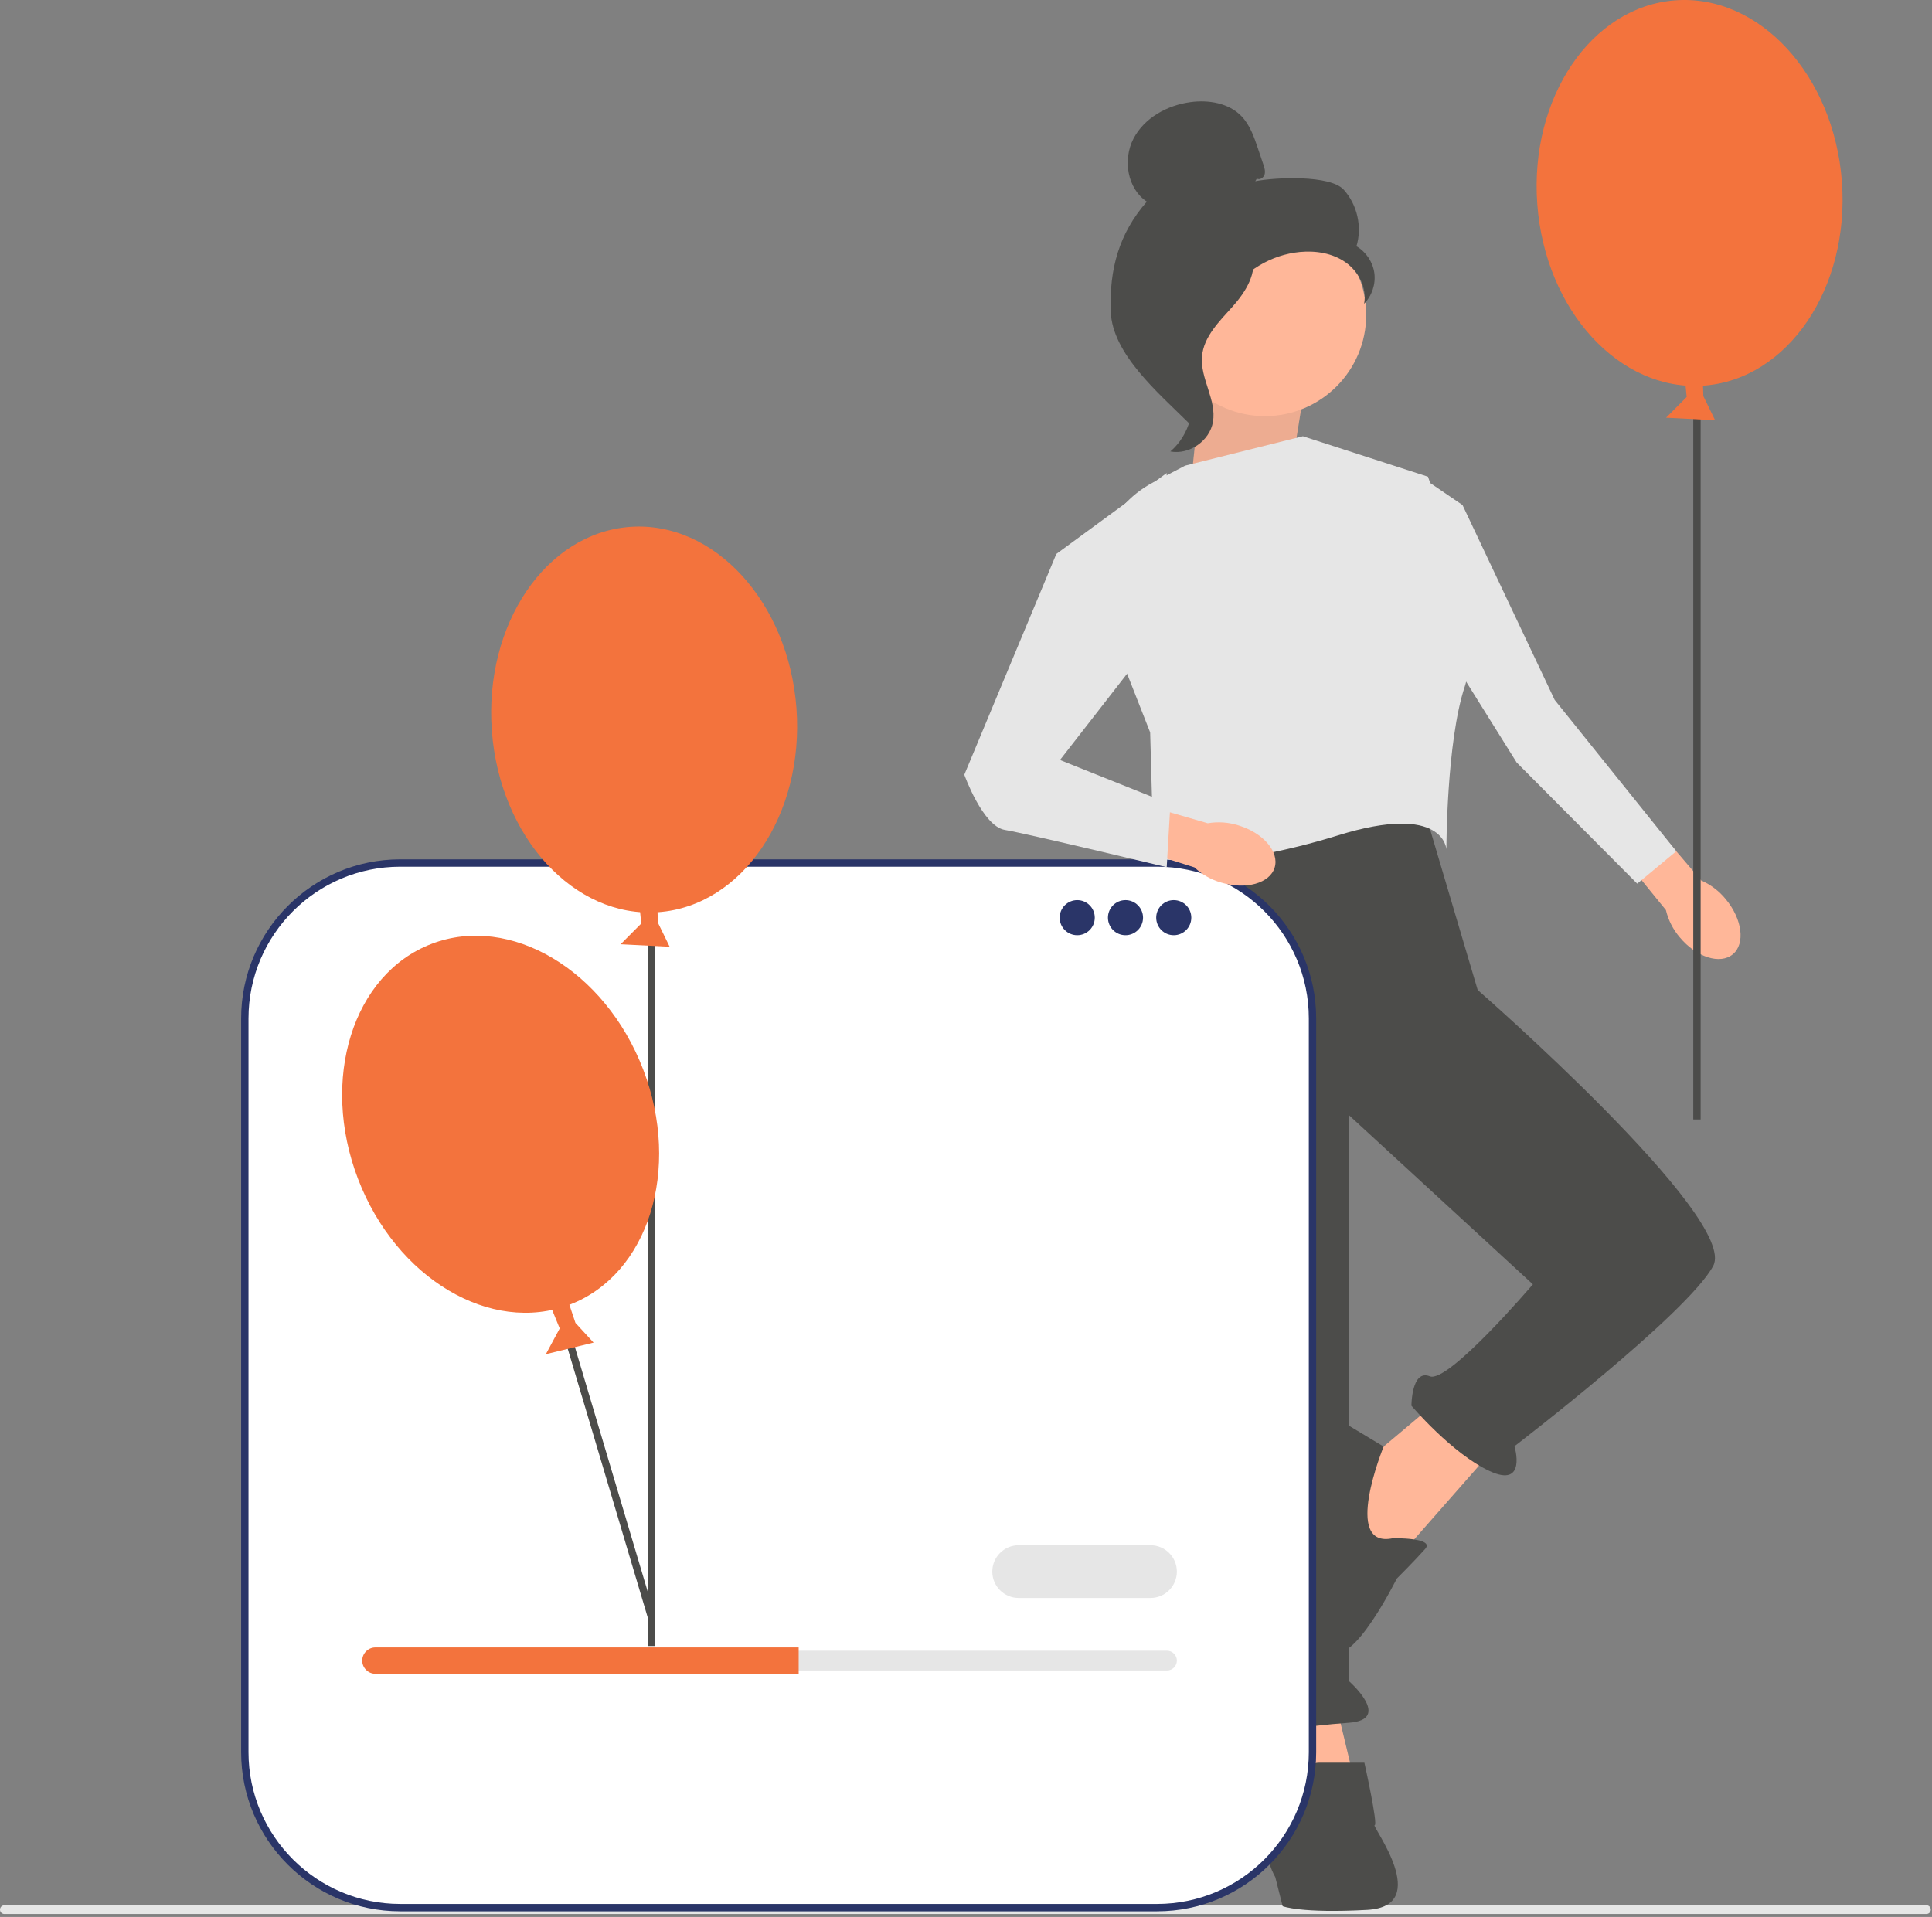 <svg width="525" height="521" viewBox="0 0 525 521" fill="none" xmlns="http://www.w3.org/2000/svg">
<rect x="0" y="0" width="525" height="521" fill="#808080" stroke="none"/>
<g clip-path="url(#clip0_5_101)">
<path d="M524.67 518.998C524.67 519.658 524.14 520.188 523.48 520.188H1.19C0.53 520.188 0 519.658 0 518.998C0 518.338 0.53 517.808 1.19 517.808H523.48C524.14 517.808 524.67 518.338 524.67 518.998Z" fill="#E6E6E6"/>
<path d="M362.542 461.059L368.542 486.059L350.542 491.059L346.542 464.059L362.542 461.059Z" fill="#FFB799"/>
<path d="M391.542 380.059L372.542 396.059L360.542 415.059L377.542 426.059L406.542 393.059L391.542 380.059Z" fill="#FFB799"/>
<path d="M385.542 215.059L401.542 269.059C401.542 269.059 472.542 331.059 465.542 344.059C458.542 357.059 411.542 393.059 411.542 393.059C411.542 393.059 415.03 404.571 404.786 399.815C394.542 395.059 383.542 382.059 383.542 382.059C383.542 382.059 383.542 372.059 388.542 374.059C393.542 376.059 416.542 349.059 416.542 349.059L366.542 303.059V456.874C366.542 456.874 378.542 467.366 366.542 468.212C354.542 469.059 343.542 471.059 343.542 471.059C343.542 471.059 329.542 466.059 334.542 461.059L319.542 379.059L308.542 279.059L316.542 227.059L385.542 215.059Z" fill="#4C4C4A"/>
<path d="M353.542 483.059C353.542 483.059 354.542 479.059 358.542 479.059H370.758C370.758 479.059 374.542 496.059 373.542 496.059C372.542 496.059 389.542 518.059 371.542 519.059C353.542 520.059 348.542 518.059 348.542 518.059L346.542 510.165C346.542 510.165 343.542 505.059 344.542 501.059C345.542 497.059 353.542 483.059 353.542 483.059Z" fill="#4C4C4A"/>
<path d="M378.542 418.059C378.542 418.059 390.027 417.878 387.285 420.968C384.542 424.059 379.542 429.059 379.542 429.059C379.542 429.059 367.648 453.059 362.095 448.559C356.542 444.059 347.542 394.059 350.542 388.059C353.542 382.059 357.542 382.059 357.542 382.059L375.991 393.154C375.991 393.154 364.542 421.059 378.542 418.059Z" fill="#4C4C4A"/>
<path d="M350.542 130.059L354.542 105.059L327.542 94.059L323.542 132.059L350.542 130.059Z" fill="#FFB799"/>
<path opacity="0.1" d="M350.542 130.059L354.542 105.059L327.542 94.059L323.542 132.059L350.542 130.059Z" fill="#4C4C4A"/>
<path d="M322.042 126.559L354.042 118.559L388.042 129.559C388.042 129.559 403.042 171.559 398.042 186.559C393.042 201.559 393.042 230.858 393.042 230.858C393.042 230.858 392.542 218.059 363.542 227.059C334.542 236.059 313.542 235.059 313.542 235.059L312.542 199.059L299.98 167.082C294.61 153.414 300.398 137.896 313.406 131.083L322.042 126.559Z" fill="#E6E6E6"/>
<path d="M468.936 244.361C473.452 249.771 474.321 256.486 470.877 259.359C467.434 262.232 460.984 260.175 456.468 254.763C454.634 252.626 453.339 250.08 452.69 247.34L433.848 224.178L443.026 216.75L462.307 239.315C464.888 240.444 467.161 242.174 468.936 244.361V244.361Z" fill="#FFB799"/>
<path d="M386.589 129.878L380.031 155.854L412.128 207.233L444.894 240.164L455.514 231.353L422.469 190.237L397.421 137.259L386.589 129.878Z" fill="#E6E6E6"/>
<path d="M462.998 104.805C485.855 103.116 502.653 78.306 500.516 49.39C498.379 20.474 478.117 -1.598 455.259 0.091C432.402 1.78 415.604 26.59 417.741 55.507C419.878 84.423 440.14 106.494 462.998 104.805Z" fill="#F3733D"/>
<path d="M462.129 104.805H460.129V304.243H462.129V104.805Z" fill="#4C4C4A"/>
<path d="M462.626 100.594L462.866 107.661L466.06 114.203L452.736 113.523L458.336 107.89L457.703 101.469L462.626 100.594Z" fill="#F3733D"/>
<path d="M343.719 113.095C358.925 113.095 371.252 100.768 371.252 85.562C371.252 70.356 358.925 58.028 343.719 58.028C328.512 58.028 316.185 70.356 316.185 85.562C316.185 100.768 328.512 113.095 343.719 113.095Z" fill="#FFB799"/>
<path d="M341.521 48.545C342.318 49.01 343.385 48.306 343.641 47.42C343.896 46.533 343.599 45.592 343.304 44.718L341.818 40.318C340.764 37.197 339.646 33.968 337.364 31.593C333.92 28.008 328.447 27.096 323.52 27.756C317.192 28.605 310.949 32.031 308.007 37.697C305.065 43.363 306.317 51.269 311.634 54.803C304.057 63.488 301.416 73.166 301.833 84.683C302.25 96.2 314.801 106.8 322.986 114.914C324.814 113.806 326.475 108.613 325.47 106.727C324.465 104.84 325.905 102.655 324.66 100.917C323.415 99.18 322.374 101.946 323.632 100.219C324.427 99.128 321.327 96.62 322.508 95.968C328.217 92.812 330.116 85.695 333.702 80.245C338.027 73.672 345.43 69.22 353.264 68.482C357.58 68.075 362.138 68.812 365.676 71.317C369.213 73.822 371.503 78.299 370.683 82.556C372.807 80.399 373.864 77.238 373.466 74.237C373.067 71.236 371.22 68.461 368.606 66.933C370.196 61.677 368.834 55.631 365.145 51.564C361.456 47.496 346.491 48.189 341.105 49.26" fill="#4C4C4A"/>
<path d="M340.685 68.641C333.552 69.411 328.401 75.59 324.052 81.297C321.545 84.586 318.919 88.218 318.982 92.353C319.046 96.533 321.841 100.119 323.177 104.081C325.36 110.557 323.232 118.262 318.035 122.699C323.17 123.673 328.722 119.822 329.609 114.671C330.641 108.673 326.095 102.885 326.633 96.824C327.108 91.483 331.316 87.373 334.894 83.38C338.472 79.388 341.832 74.089 340.186 68.987" fill="#4C4C4A"/>
<path d="M314.426 234.558H108.758C85.435 234.558 66.528 253.465 66.528 276.788V476.221C66.528 499.544 85.434 518.451 108.757 518.451H314.426C337.749 518.451 356.656 499.544 356.656 476.221V276.788C356.656 253.465 337.749 234.558 314.426 234.558V234.558Z" fill="white"/>
<path d="M314.427 519.45H108.758C84.921 519.45 65.528 500.058 65.528 476.221V276.788C65.528 252.951 84.921 233.558 108.758 233.558H314.427C338.263 233.558 357.656 252.951 357.656 276.788V476.221C357.656 500.058 338.263 519.45 314.427 519.45ZM108.758 235.558C86.023 235.558 67.528 254.054 67.528 276.788V476.221C67.528 498.955 86.023 517.45 108.758 517.45H314.427C337.161 517.45 355.656 498.955 355.656 476.221V276.788C355.656 254.054 337.161 235.558 314.427 235.558H108.758Z" fill="#2A3568"/>
<path d="M292.725 254.177C295.359 254.177 297.494 252.042 297.494 249.408C297.494 246.774 295.359 244.639 292.725 244.639C290.091 244.639 287.956 246.774 287.956 249.408C287.956 252.042 290.091 254.177 292.725 254.177Z" fill="#2A3568"/>
<path d="M305.84 254.177C308.474 254.177 310.609 252.042 310.609 249.408C310.609 246.774 308.474 244.639 305.84 244.639C303.206 244.639 301.071 246.774 301.071 249.408C301.071 252.042 303.206 254.177 305.84 254.177Z" fill="#2A3568"/>
<path d="M318.955 254.177C321.589 254.177 323.724 252.042 323.724 249.408C323.724 246.774 321.589 244.639 318.955 244.639C316.321 244.639 314.186 246.774 314.186 249.408C314.186 252.042 316.321 254.177 318.955 254.177Z" fill="#2A3568"/>
<path d="M102.015 448.631C100.534 448.631 99.329 449.836 99.329 451.318C99.329 452.04 99.608 452.709 100.114 453.202C100.625 453.725 101.294 454.005 102.015 454.005H317.114C318.595 454.005 319.801 452.8 319.801 451.318C319.801 450.595 319.522 449.927 319.015 449.434C318.504 448.911 317.835 448.631 317.114 448.631H102.015Z" fill="#E6E6E6"/>
<path d="M217.03 447.735V454.9H102.015C101.03 454.9 100.135 454.506 99.49 453.844C98.827 453.199 98.433 452.303 98.433 451.318C98.433 449.347 100.045 447.735 102.015 447.735H217.03V447.735Z" fill="#F3733D"/>
<path d="M312.636 434.301H276.81C272.859 434.301 269.645 431.087 269.645 427.136C269.645 423.184 272.859 419.97 276.81 419.97H312.636C316.586 419.97 319.801 423.184 319.801 427.136C319.801 431.087 316.586 434.301 312.636 434.301Z" fill="#E6E6E6"/>
<path d="M178.044 439.422L153 355.274L151.083 355.844L176.039 439.696" fill="#4C4C4A"/>
<path d="M178.911 247.916C201.769 246.227 218.566 221.416 216.429 192.5C214.292 163.584 194.03 141.512 171.173 143.202C148.315 144.891 131.518 169.701 133.655 198.617C135.792 227.533 156.054 249.605 178.911 247.916Z" fill="#F3733D"/>
<path d="M178.042 247.916H176.042V447.354H178.042V247.916Z" fill="#4C4C4A"/>
<path d="M154.126 352.836L156.371 359.541L161.298 364.901L148.333 368.049L152.095 361.052L149.657 355.078L154.126 352.836Z" fill="#F3733D"/>
<path d="M178.54 243.705L178.78 250.772L181.973 257.314L168.649 256.634L174.25 251.001L173.617 244.579L178.54 243.705Z" fill="#F3733D"/>
<path d="M154.8 354.593C176.207 346.404 185.162 317.812 174.803 290.731C164.443 263.65 138.691 248.335 117.284 256.524C95.877 264.713 86.922 293.305 97.281 320.386C107.641 347.467 133.393 362.782 154.8 354.593Z" fill="#F3733D"/>
<path d="M336.509 224.322C343.255 226.358 347.672 231.49 346.375 235.782C345.079 240.075 338.56 241.903 331.812 239.865C329.105 239.088 326.624 237.674 324.576 235.741L296.103 226.751L299.687 215.5L328.198 223.751C330.974 223.275 333.824 223.47 336.509 224.322Z" fill="#FFB799"/>
<path d="M287.042 150.559L317.042 128.559L316.042 170.559L288.042 206.559L318.042 218.559L317.042 235.693C317.042 235.693 279.042 226.559 273.042 225.559C267.042 224.559 262.042 210.559 262.042 210.559L287.042 150.559Z" fill="#E6E6E6"/>
</g>
<defs>
<clipPath id="clip0_5_101">
<rect width="524.67" height="520.188" fill="white"/>
</clipPath>
</defs>
</svg>
